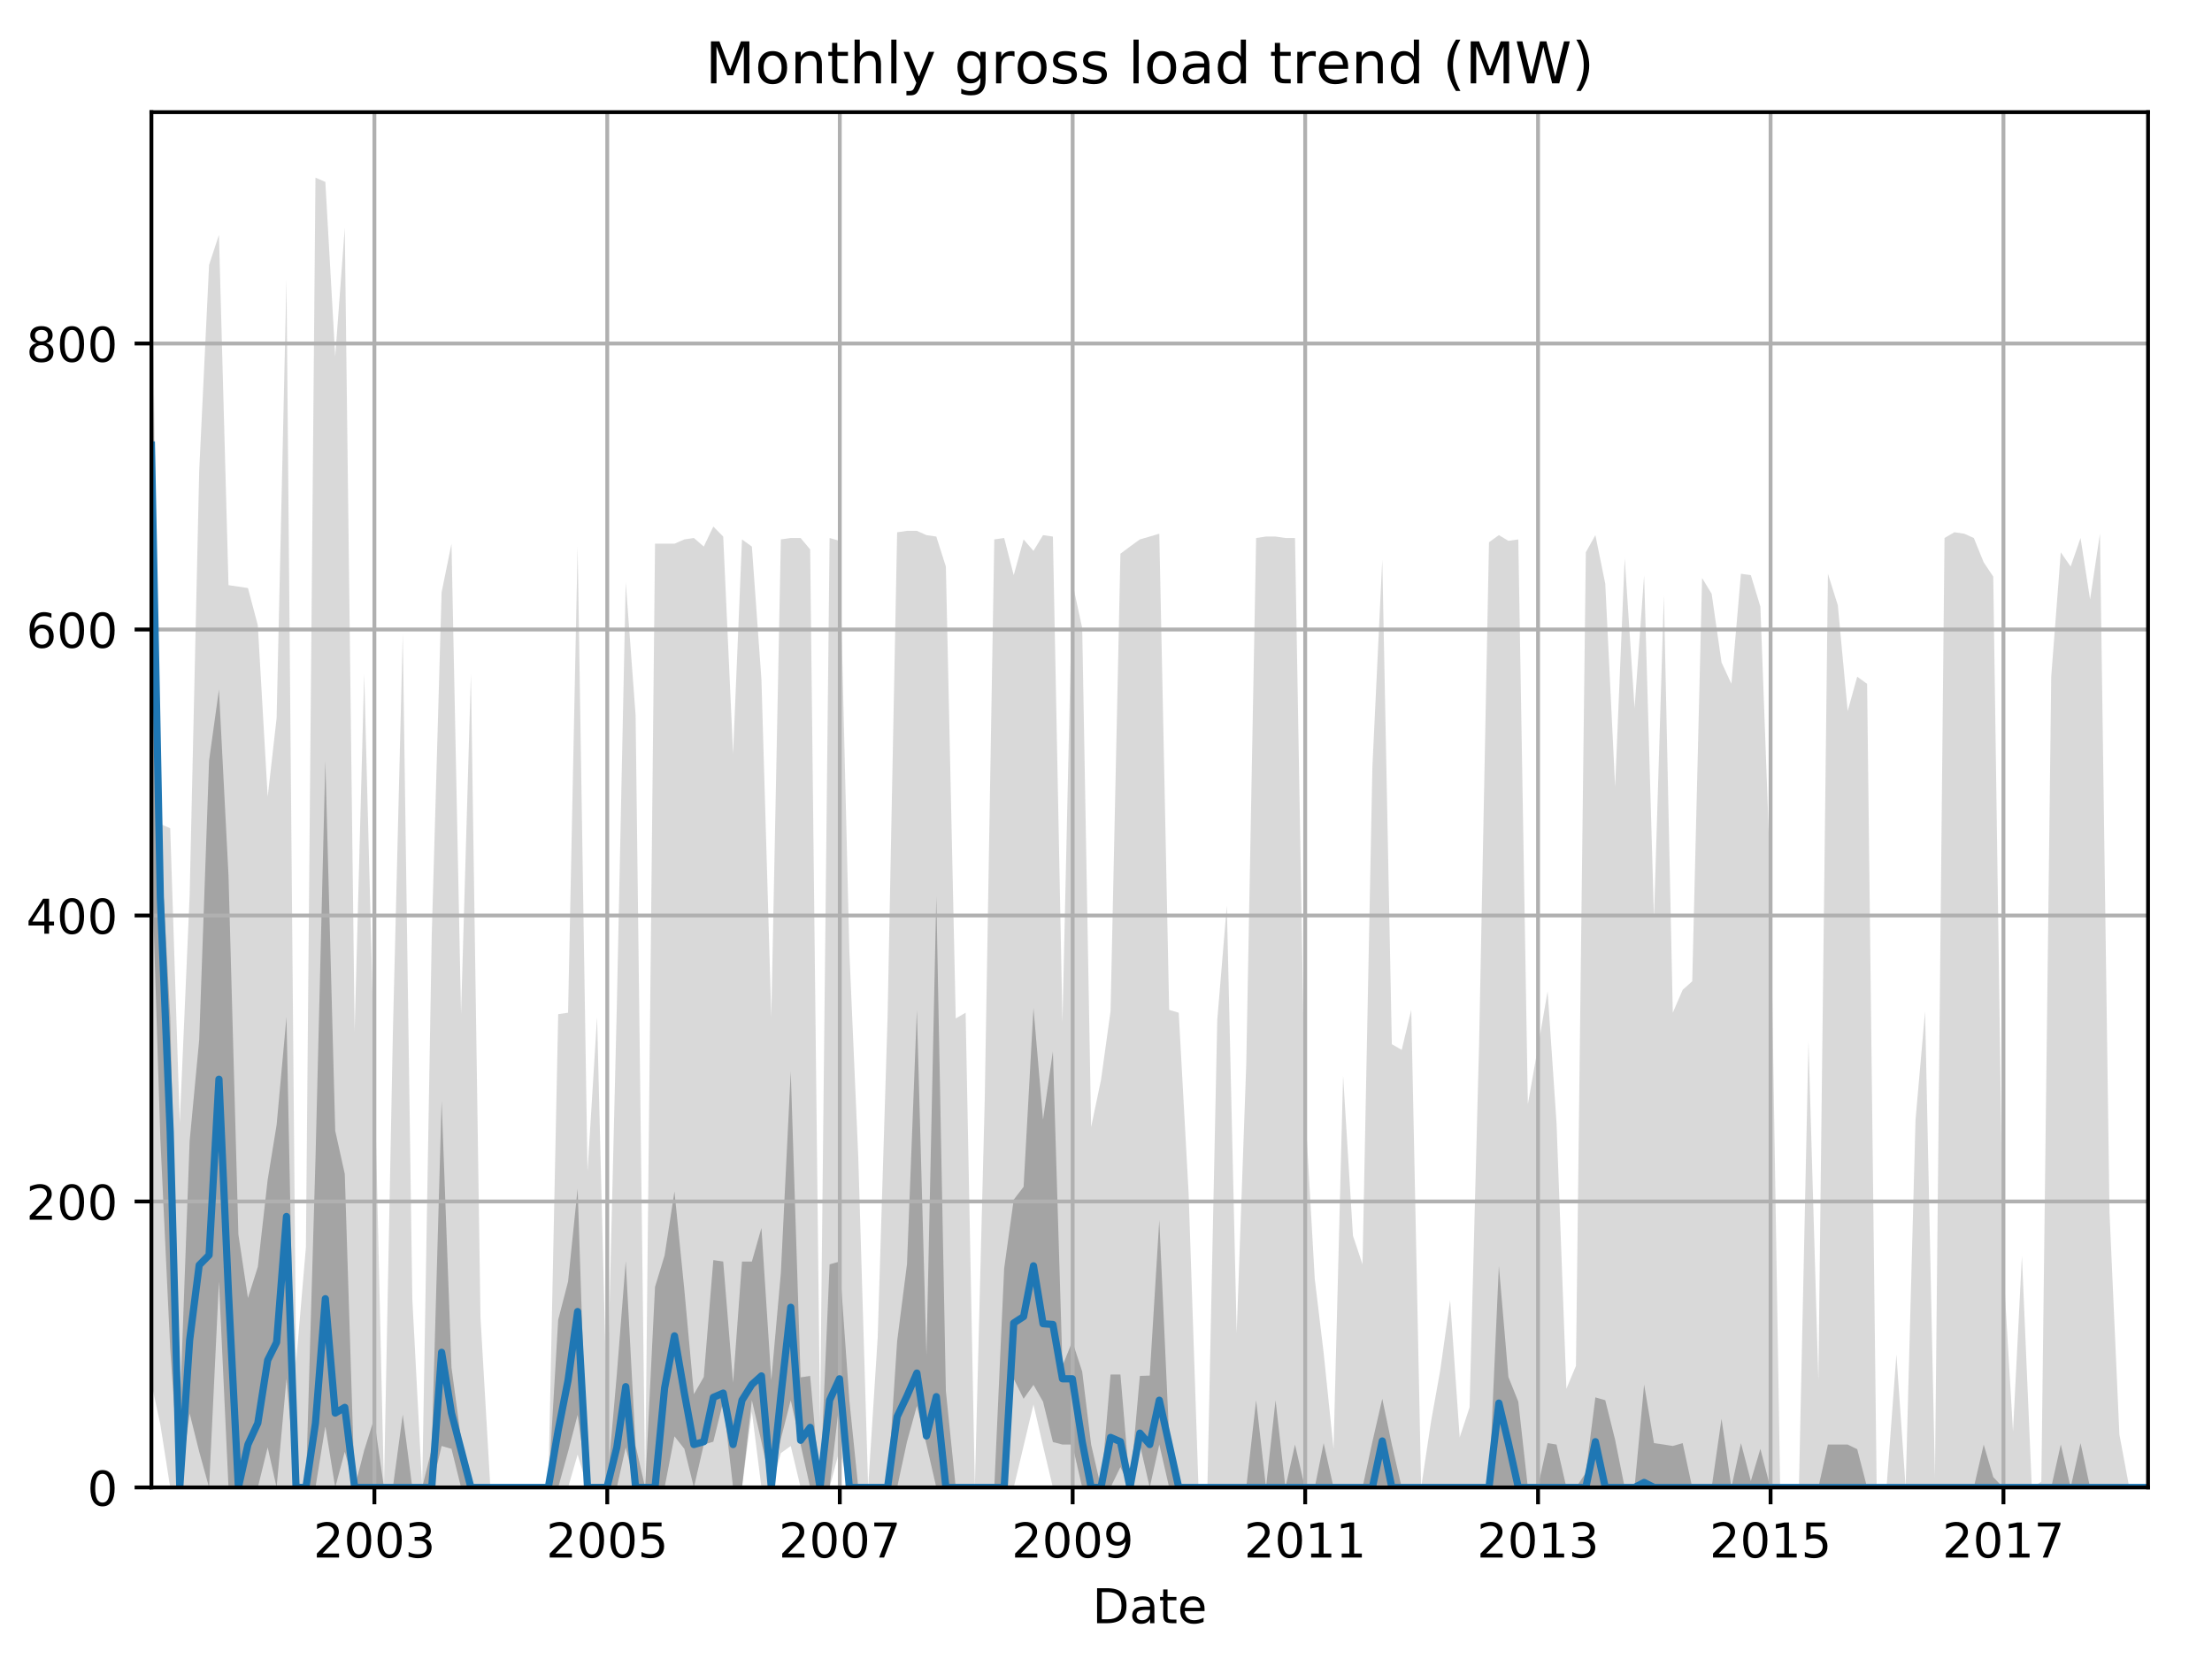 <?xml version="1.0" encoding="utf-8" standalone="no"?>
<!DOCTYPE svg PUBLIC "-//W3C//DTD SVG 1.1//EN"
  "http://www.w3.org/Graphics/SVG/1.1/DTD/svg11.dtd">
<!-- Created with matplotlib (http://matplotlib.org/) -->
<svg height="345.6pt" version="1.1" viewBox="0 0 460.8 345.6" width="460.8pt" xmlns="http://www.w3.org/2000/svg" xmlns:xlink="http://www.w3.org/1999/xlink">
 <defs>
  <style type="text/css">
*{stroke-linecap:butt;stroke-linejoin:round;}
  </style>
 </defs>
 <g id="figure_1">
  <g id="patch_1">
   <path d="M 0 345.6 
L 460.8 345.6 
L 460.8 0 
L 0 0 
z
" style="fill:none;"/>
  </g>
  <g id="axes_1">
   <g id="patch_2">
    <path d="M 31.543 309.863 
L 447.48 309.863 
L 447.48 23.365 
L 31.543 23.365 
z
" style="fill:none;"/>
   </g>
   <g id="PolyCollection_1">
    <path clip-path="url(#p7eae3f5f02)" d="M 31.543 43.859 
L 31.543 288.118 
L 33.401 296.757 
L 35.458 309.863 
L 37.449 309.863 
L 39.506 309.863 
L 41.497 309.863 
L 43.554 309.863 
L 45.611 309.863 
L 47.602 309.863 
L 49.659 309.863 
L 51.65 309.863 
L 53.707 309.863 
L 55.764 309.863 
L 57.622 309.863 
L 59.679 309.863 
L 61.67 309.863 
L 63.727 309.863 
L 65.718 309.863 
L 67.775 309.863 
L 69.832 309.863 
L 71.823 309.863 
L 73.88 309.863 
L 75.871 309.863 
L 77.928 309.863 
L 79.985 309.863 
L 81.843 309.863 
L 83.9 309.863 
L 85.891 309.863 
L 87.948 309.863 
L 89.939 309.863 
L 91.996 309.863 
L 94.053 309.863 
L 96.044 309.863 
L 98.101 309.863 
L 100.092 309.863 
L 102.149 309.863 
L 104.206 309.863 
L 106.13 309.863 
L 108.187 309.863 
L 110.178 309.863 
L 112.235 309.863 
L 114.226 309.863 
L 116.283 309.863 
L 118.34 309.863 
L 120.331 303.012 
L 122.388 309.863 
L 124.379 309.863 
L 126.436 309.863 
L 128.493 309.863 
L 130.351 309.863 
L 132.408 309.863 
L 134.399 309.863 
L 136.456 309.863 
L 138.447 309.863 
L 140.504 309.863 
L 142.561 309.863 
L 144.552 309.863 
L 146.609 309.863 
L 148.6 309.863 
L 150.657 309.863 
L 152.714 309.863 
L 154.572 309.863 
L 156.629 294.076 
L 158.62 309.863 
L 160.677 309.863 
L 162.668 302.714 
L 164.725 301.225 
L 166.782 309.863 
L 168.773 309.863 
L 170.83 309.863 
L 172.821 309.863 
L 174.878 302.119 
L 176.935 309.863 
L 178.793 309.863 
L 180.85 309.863 
L 182.841 309.863 
L 184.898 309.863 
L 186.889 309.863 
L 188.946 309.863 
L 191.003 309.863 
L 192.994 309.863 
L 195.051 309.863 
L 197.042 309.863 
L 199.099 309.863 
L 201.156 309.863 
L 203.081 309.863 
L 205.138 309.863 
L 207.128 309.863 
L 209.186 309.863 
L 211.176 309.863 
L 213.233 301.225 
L 215.291 292.587 
L 217.281 301.225 
L 219.338 309.863 
L 221.329 309.863 
L 223.386 309.863 
L 225.443 309.863 
L 227.301 309.863 
L 229.359 309.863 
L 231.349 309.863 
L 233.406 309.863 
L 235.397 309.863 
L 237.454 309.863 
L 239.512 309.863 
L 241.502 309.863 
L 243.559 309.863 
L 245.55 309.863 
L 247.607 309.863 
L 249.664 309.863 
L 251.522 309.863 
L 253.58 309.863 
L 255.57 309.863 
L 257.627 309.863 
L 259.618 309.863 
L 261.675 309.863 
L 263.732 309.863 
L 265.723 309.863 
L 267.78 309.863 
L 269.771 309.863 
L 271.828 309.863 
L 273.885 309.863 
L 275.743 309.863 
L 277.801 309.863 
L 279.791 309.863 
L 281.848 309.863 
L 283.839 309.863 
L 285.896 309.863 
L 287.953 309.863 
L 289.944 309.863 
L 292.001 309.863 
L 293.992 309.863 
L 296.049 309.863 
L 298.106 309.863 
L 300.031 309.863 
L 302.088 309.863 
L 304.079 309.863 
L 306.136 309.863 
L 308.127 309.863 
L 310.184 309.863 
L 312.241 309.863 
L 314.232 309.863 
L 316.289 309.863 
L 318.279 309.863 
L 320.337 309.863 
L 322.394 309.863 
L 324.252 309.863 
L 326.309 309.863 
L 328.3 309.863 
L 330.357 309.863 
L 332.347 309.863 
L 334.405 309.863 
L 336.462 309.863 
L 338.452 309.863 
L 340.51 309.863 
L 342.5 309.863 
L 344.557 309.863 
L 346.615 309.863 
L 348.473 309.863 
L 350.53 309.863 
L 352.521 309.863 
L 354.578 309.863 
L 356.568 309.863 
L 358.626 309.863 
L 360.683 309.863 
L 362.673 309.863 
L 364.731 309.863 
L 366.721 309.863 
L 368.778 309.863 
L 370.836 309.863 
L 372.694 309.863 
L 374.751 309.863 
L 376.742 309.863 
L 378.799 309.863 
L 380.789 309.863 
L 382.847 309.863 
L 384.904 309.863 
L 386.894 309.863 
L 388.952 309.863 
L 390.942 309.863 
L 392.999 309.863 
L 395.057 309.863 
L 396.981 309.863 
L 399.038 309.863 
L 401.029 309.863 
L 403.086 309.863 
L 405.077 309.863 
L 407.134 309.863 
L 409.191 309.863 
L 411.182 309.863 
L 413.239 309.863 
L 415.23 309.863 
L 417.287 309.863 
L 419.344 309.863 
L 421.202 309.863 
L 423.259 309.863 
L 425.25 309.863 
L 427.307 309.863 
L 429.298 309.863 
L 431.355 309.863 
L 433.412 309.863 
L 435.403 309.863 
L 437.46 309.863 
L 439.451 309.863 
L 441.508 309.863 
L 443.565 309.863 
L 445.423 309.863 
L 447.48 309.863 
L 447.48 309.863 
L 447.48 309.863 
L 445.423 309.863 
L 443.565 309.863 
L 441.508 298.842 
L 439.451 252.671 
L 437.46 111.179 
L 435.403 124.882 
L 433.412 112.073 
L 431.355 118.03 
L 429.298 115.052 
L 427.307 140.967 
L 425.25 308.672 
L 423.259 309.863 
L 421.202 261.607 
L 419.344 298.246 
L 417.287 263.097 
L 415.23 120.116 
L 413.239 117.137 
L 411.182 112.073 
L 409.191 111.179 
L 407.134 110.881 
L 405.077 112.073 
L 403.086 307.778 
L 401.029 210.67 
L 399.038 233.309 
L 396.981 309.863 
L 395.057 282.161 
L 392.999 309.863 
L 390.942 309.863 
L 388.952 142.456 
L 386.894 140.967 
L 384.904 148.116 
L 382.847 126.073 
L 380.789 119.52 
L 378.799 287.523 
L 376.742 216.926 
L 374.751 309.863 
L 372.694 309.863 
L 370.836 309.863 
L 368.778 182.074 
L 366.721 126.371 
L 364.731 119.818 
L 362.673 119.52 
L 360.683 142.456 
L 358.626 137.988 
L 356.568 123.69 
L 354.578 120.413 
L 352.521 204.415 
L 350.53 206.202 
L 348.473 210.968 
L 346.615 123.988 
L 344.557 191.308 
L 342.5 119.818 
L 340.51 147.52 
L 338.452 116.243 
L 336.462 163.904 
L 334.405 121.605 
L 332.347 111.477 
L 330.357 115.052 
L 328.3 284.544 
L 326.309 289.31 
L 324.252 233.905 
L 322.394 206.5 
L 320.337 218.415 
L 318.279 230.032 
L 316.289 112.371 
L 314.232 112.669 
L 312.241 111.477 
L 310.184 112.967 
L 308.127 217.224 
L 306.136 293.182 
L 304.079 299.438 
L 302.088 270.842 
L 300.031 285.438 
L 298.106 296.161 
L 296.049 309.863 
L 293.992 210.372 
L 292.001 218.713 
L 289.944 217.522 
L 287.953 116.541 
L 285.896 159.733 
L 283.839 263.395 
L 281.848 257.437 
L 279.791 224.075 
L 277.801 301.821 
L 275.743 281.863 
L 273.885 266.373 
L 271.828 230.032 
L 269.771 112.073 
L 267.78 112.073 
L 265.723 111.775 
L 263.732 111.775 
L 261.675 112.073 
L 259.618 221.692 
L 257.627 277.693 
L 255.57 188.627 
L 253.58 212.458 
L 251.522 309.863 
L 249.664 309.863 
L 247.607 248.501 
L 245.55 210.968 
L 243.559 210.372 
L 241.502 111.179 
L 239.512 111.775 
L 237.454 112.371 
L 235.397 113.86 
L 233.406 115.35 
L 231.349 210.67 
L 229.359 224.968 
L 227.301 234.798 
L 225.443 130.839 
L 223.386 121.307 
L 221.329 213.053 
L 219.338 111.775 
L 217.281 111.477 
L 215.291 114.754 
L 213.233 112.371 
L 211.176 119.818 
L 209.186 112.073 
L 207.128 112.371 
L 205.138 229.139 
L 203.081 309.863 
L 201.156 210.968 
L 199.099 212.16 
L 197.042 118.03 
L 195.051 111.775 
L 192.994 111.477 
L 191.003 110.584 
L 188.946 110.584 
L 186.889 110.881 
L 184.898 211.862 
L 182.841 278.586 
L 180.85 309.863 
L 178.793 241.054 
L 176.935 198.159 
L 174.878 112.669 
L 172.821 112.073 
L 170.83 296.459 
L 168.773 114.456 
L 166.782 112.073 
L 164.725 112.073 
L 162.668 112.371 
L 160.677 211.862 
L 158.62 141.563 
L 156.629 113.86 
L 154.572 112.371 
L 152.714 157.052 
L 150.657 111.775 
L 148.6 109.69 
L 146.609 113.86 
L 144.552 112.073 
L 142.561 112.371 
L 140.504 113.264 
L 138.447 113.264 
L 136.456 113.264 
L 134.399 309.863 
L 132.408 149.01 
L 130.351 121.307 
L 128.493 209.777 
L 126.436 294.374 
L 124.379 211.862 
L 122.388 244.033 
L 120.331 113.86 
L 118.34 210.968 
L 116.283 211.266 
L 114.226 309.863 
L 112.235 309.863 
L 110.178 309.863 
L 108.187 309.863 
L 106.13 309.863 
L 104.206 309.863 
L 102.149 309.863 
L 100.092 274.416 
L 98.101 140.371 
L 96.044 211.266 
L 94.053 113.264 
L 91.996 123.392 
L 89.939 194.883 
L 87.948 309.863 
L 85.891 270.544 
L 83.9 132.031 
L 81.843 215.138 
L 79.985 309.863 
L 77.928 219.607 
L 75.871 140.371 
L 73.88 214.841 
L 71.823 47.434 
L 69.832 74.243 
L 67.775 37.901 
L 65.718 37.008 
L 63.727 259.82 
L 61.67 283.948 
L 59.679 58.157 
L 57.622 149.605 
L 55.764 165.989 
L 53.707 130.243 
L 51.65 122.499 
L 49.659 122.201 
L 47.602 121.903 
L 45.611 48.923 
L 43.554 55.178 
L 41.497 98.073 
L 39.506 186.542 
L 37.449 233.905 
L 35.458 172.542 
L 33.401 171.648 
L 31.543 43.859 
z
" style="fill:#808080;fill-opacity:0.3;"/>
   </g>
   <g id="PolyCollection_2">
    <path clip-path="url(#p7eae3f5f02)" d="M 31.543 60.466 
L 31.543 177.978 
L 33.401 237.181 
L 35.458 280.969 
L 37.449 309.863 
L 39.506 294.448 
L 41.497 302.417 
L 43.554 309.863 
L 45.611 266.969 
L 47.602 309.863 
L 49.659 309.863 
L 51.65 309.863 
L 53.707 309.863 
L 55.764 301.523 
L 57.622 309.863 
L 59.679 287.225 
L 61.67 309.863 
L 63.727 309.863 
L 65.718 309.863 
L 67.775 297.129 
L 69.832 309.863 
L 71.823 302.417 
L 73.88 309.863 
L 75.871 309.863 
L 77.928 309.863 
L 79.985 309.863 
L 81.843 309.863 
L 83.9 309.863 
L 85.891 309.863 
L 87.948 309.863 
L 89.939 309.863 
L 91.996 301.225 
L 94.053 301.821 
L 96.044 309.863 
L 98.101 309.863 
L 100.092 309.863 
L 102.149 309.863 
L 104.206 309.863 
L 106.13 309.863 
L 108.187 309.863 
L 110.178 309.863 
L 112.235 309.863 
L 114.226 309.863 
L 116.283 309.863 
L 118.34 302.417 
L 120.331 294.746 
L 122.388 309.863 
L 124.379 309.863 
L 126.436 309.863 
L 128.493 309.863 
L 130.351 301.523 
L 132.408 309.863 
L 134.399 309.863 
L 136.456 309.863 
L 138.447 309.863 
L 140.504 299.214 
L 142.561 301.821 
L 144.552 309.863 
L 146.609 300.927 
L 148.6 300.331 
L 150.657 291.991 
L 152.714 309.863 
L 154.572 309.863 
L 156.629 291.693 
L 158.62 300.331 
L 160.677 309.863 
L 162.668 299.736 
L 164.725 291.693 
L 166.782 300.927 
L 168.773 309.863 
L 170.83 309.863 
L 172.821 309.863 
L 174.878 291.991 
L 176.935 309.863 
L 178.793 309.863 
L 180.85 309.863 
L 182.841 309.863 
L 184.898 309.863 
L 186.889 309.863 
L 188.946 300.331 
L 191.003 292.884 
L 192.994 300.927 
L 195.051 309.863 
L 197.042 309.863 
L 199.099 309.863 
L 201.156 309.863 
L 203.081 309.863 
L 205.138 309.863 
L 207.128 309.863 
L 209.186 309.863 
L 211.176 287.225 
L 213.233 291.395 
L 215.291 288.491 
L 217.281 291.991 
L 219.338 300.406 
L 221.329 300.927 
L 223.386 300.927 
L 225.443 309.863 
L 227.301 309.863 
L 229.359 309.863 
L 231.349 309.863 
L 233.406 305.619 
L 235.397 309.863 
L 237.454 300.927 
L 239.512 309.863 
L 241.502 300.927 
L 243.559 309.863 
L 245.55 309.863 
L 247.607 309.863 
L 249.664 309.863 
L 251.522 309.863 
L 253.58 309.863 
L 255.57 309.863 
L 257.627 309.863 
L 259.618 309.863 
L 261.675 309.863 
L 263.732 309.863 
L 265.723 309.863 
L 267.78 309.863 
L 269.771 309.863 
L 271.828 309.863 
L 273.885 309.863 
L 275.743 309.863 
L 277.801 309.863 
L 279.791 309.863 
L 281.848 309.863 
L 283.839 309.863 
L 285.896 309.863 
L 287.953 309.863 
L 289.944 309.863 
L 292.001 309.863 
L 293.992 309.863 
L 296.049 309.863 
L 298.106 309.863 
L 300.031 309.863 
L 302.088 309.863 
L 304.079 309.863 
L 306.136 309.863 
L 308.127 309.863 
L 310.184 309.863 
L 312.241 309.863 
L 314.232 309.863 
L 316.289 309.863 
L 318.279 309.863 
L 320.337 309.863 
L 322.394 309.863 
L 324.252 309.863 
L 326.309 309.863 
L 328.3 309.863 
L 330.357 309.863 
L 332.347 309.863 
L 334.405 309.863 
L 336.462 309.863 
L 338.452 309.863 
L 340.51 309.863 
L 342.5 309.863 
L 344.557 309.863 
L 346.615 309.863 
L 348.473 309.863 
L 350.53 309.863 
L 352.521 309.863 
L 354.578 309.863 
L 356.568 309.863 
L 358.626 309.863 
L 360.683 309.863 
L 362.673 309.863 
L 364.731 309.863 
L 366.721 309.863 
L 368.778 309.863 
L 370.836 309.863 
L 372.694 309.863 
L 374.751 309.863 
L 376.742 309.863 
L 378.799 309.863 
L 380.789 309.863 
L 382.847 309.863 
L 384.904 309.863 
L 386.894 309.863 
L 388.952 309.863 
L 390.942 309.863 
L 392.999 309.863 
L 395.057 309.863 
L 396.981 309.863 
L 399.038 309.863 
L 401.029 309.863 
L 403.086 309.863 
L 405.077 309.863 
L 407.134 309.863 
L 409.191 309.863 
L 411.182 309.863 
L 413.239 309.863 
L 415.23 309.863 
L 417.287 309.863 
L 419.344 309.863 
L 421.202 309.863 
L 423.259 309.863 
L 425.25 309.863 
L 427.307 309.863 
L 429.298 309.863 
L 431.355 309.863 
L 433.412 309.863 
L 435.403 309.863 
L 437.46 309.863 
L 439.451 309.863 
L 441.508 309.863 
L 443.565 309.863 
L 445.423 309.863 
L 447.48 309.863 
L 447.48 309.863 
L 447.48 309.863 
L 445.423 309.863 
L 443.565 309.863 
L 441.508 309.863 
L 439.451 309.863 
L 437.46 309.863 
L 435.403 309.863 
L 433.412 300.629 
L 431.355 309.863 
L 429.298 300.927 
L 427.307 309.863 
L 425.25 309.863 
L 423.259 309.863 
L 421.202 309.863 
L 419.344 309.863 
L 417.287 309.863 
L 415.23 307.704 
L 413.239 300.927 
L 411.182 309.863 
L 409.191 309.863 
L 407.134 309.863 
L 405.077 309.863 
L 403.086 309.863 
L 401.029 309.863 
L 399.038 309.863 
L 396.981 309.863 
L 395.057 309.863 
L 392.999 309.863 
L 390.942 309.863 
L 388.952 309.863 
L 386.894 301.895 
L 384.904 300.927 
L 382.847 300.927 
L 380.789 300.927 
L 378.799 309.863 
L 376.742 309.863 
L 374.751 309.863 
L 372.694 309.863 
L 370.836 309.863 
L 368.778 309.863 
L 366.721 301.821 
L 364.731 308.523 
L 362.673 300.629 
L 360.683 309.863 
L 358.626 295.565 
L 356.568 309.863 
L 354.578 309.863 
L 352.521 309.863 
L 350.53 300.629 
L 348.473 301.225 
L 346.615 300.927 
L 344.557 300.629 
L 342.5 288.416 
L 340.51 309.863 
L 338.452 309.863 
L 336.462 299.959 
L 334.405 291.693 
L 332.347 291.097 
L 330.357 306.81 
L 328.3 309.863 
L 326.309 309.863 
L 324.252 300.927 
L 322.394 300.629 
L 320.337 309.863 
L 318.279 309.863 
L 316.289 291.991 
L 314.232 286.852 
L 312.241 263.693 
L 310.184 309.863 
L 308.127 309.863 
L 306.136 309.863 
L 304.079 309.863 
L 302.088 309.863 
L 300.031 309.863 
L 298.106 309.863 
L 296.049 309.863 
L 293.992 309.863 
L 292.001 309.863 
L 289.944 300.927 
L 287.953 291.395 
L 285.896 300.331 
L 283.839 309.863 
L 281.848 309.863 
L 279.791 309.863 
L 277.801 309.863 
L 275.743 300.629 
L 273.885 309.863 
L 271.828 309.863 
L 269.771 300.927 
L 267.78 309.863 
L 265.723 291.693 
L 263.732 309.863 
L 261.675 291.693 
L 259.618 309.863 
L 257.627 309.863 
L 255.57 309.863 
L 253.58 309.863 
L 251.522 309.863 
L 249.664 309.863 
L 247.607 309.863 
L 245.55 309.863 
L 243.559 299.438 
L 241.502 254.16 
L 239.512 286.555 
L 237.454 286.629 
L 235.397 309.863 
L 233.406 286.331 
L 231.349 286.331 
L 229.359 309.863 
L 227.301 300.927 
L 225.443 285.735 
L 223.386 279.406 
L 221.329 284.544 
L 219.338 219.011 
L 217.281 233.235 
L 215.291 210 
L 213.233 247.235 
L 211.176 249.916 
L 209.186 264.214 
L 207.128 309.863 
L 205.138 309.863 
L 203.081 309.863 
L 201.156 309.863 
L 199.099 309.863 
L 197.042 289.757 
L 195.051 186.766 
L 192.994 282.384 
L 191.003 210.372 
L 188.946 263.32 
L 186.889 279.406 
L 184.898 309.863 
L 182.841 309.863 
L 180.85 309.863 
L 178.793 309.863 
L 176.935 291.693 
L 174.878 262.799 
L 172.821 263.395 
L 170.83 309.863 
L 168.773 286.629 
L 166.782 286.927 
L 164.725 223.181 
L 162.668 265.182 
L 160.677 287.523 
L 158.62 255.799 
L 156.629 262.799 
L 154.572 262.799 
L 152.714 288.044 
L 150.657 262.799 
L 148.6 262.501 
L 146.609 286.852 
L 144.552 290.427 
L 142.561 268.682 
L 140.504 248.203 
L 138.447 261.533 
L 136.456 268.086 
L 134.399 309.863 
L 132.408 301.151 
L 130.351 262.724 
L 128.493 286.331 
L 126.436 309.863 
L 124.379 309.863 
L 122.388 309.863 
L 120.331 247.607 
L 118.34 266.969 
L 116.283 274.937 
L 114.226 309.863 
L 112.235 309.863 
L 110.178 309.863 
L 108.187 309.863 
L 106.13 309.863 
L 104.206 309.863 
L 102.149 309.863 
L 100.092 309.863 
L 98.101 309.863 
L 96.044 299.736 
L 94.053 284.842 
L 91.996 229.288 
L 89.939 301.821 
L 87.948 309.863 
L 85.891 309.863 
L 83.9 294.672 
L 81.843 309.863 
L 79.985 309.863 
L 77.928 295.565 
L 75.871 302.119 
L 73.88 309.863 
L 71.823 244.554 
L 69.832 235.543 
L 67.775 158.542 
L 65.718 241.575 
L 63.727 309.863 
L 61.67 309.863 
L 59.679 211.862 
L 57.622 234.352 
L 55.764 245.745 
L 53.707 263.916 
L 51.65 270.395 
L 49.659 257.139 
L 47.602 182.372 
L 45.611 143.648 
L 43.554 158.467 
L 41.497 216.628 
L 39.506 237.703 
L 37.449 294.299 
L 35.458 211.862 
L 33.401 174.031 
L 31.543 60.466 
z
" style="fill:#808080;fill-opacity:0.6;"/>
   </g>
   <g id="matplotlib.axis_1">
    <g id="xtick_1">
     <g id="line2d_1">
      <path clip-path="url(#p7eae3f5f02)" d="M 77.994 309.863 
L 77.994 23.365 
" style="fill:none;stroke:#b0b0b0;stroke-linecap:square;stroke-width:0.8;"/>
     </g>
     <g id="line2d_2">
      <defs>
       <path d="M 0 0 
L 0 3.5 
" id="me082e13ea8" style="stroke:#000000;stroke-width:0.8;"/>
      </defs>
      <g>
       <use style="stroke:#000000;stroke-width:0.8;" x="77.994" xlink:href="#me082e13ea8" y="309.863"/>
      </g>
     </g>
     <g id="text_1">
      <!-- 2003 -->
      <defs>
       <path d="M 19.188 8.297 
L 53.609 8.297 
L 53.609 0 
L 7.328 0 
L 7.328 8.297 
Q 12.938 14.109 22.625 23.891 
Q 32.328 33.688 34.812 36.531 
Q 39.547 41.844 41.422 45.531 
Q 43.312 49.219 43.312 52.781 
Q 43.312 58.594 39.234 62.25 
Q 35.156 65.922 28.609 65.922 
Q 23.969 65.922 18.812 64.312 
Q 13.672 62.703 7.812 59.422 
L 7.812 69.391 
Q 13.766 71.781 18.938 73 
Q 24.125 74.219 28.422 74.219 
Q 39.75 74.219 46.484 68.547 
Q 53.219 62.891 53.219 53.422 
Q 53.219 48.922 51.531 44.891 
Q 49.859 40.875 45.406 35.406 
Q 44.188 33.984 37.641 27.219 
Q 31.109 20.453 19.188 8.297 
z
" id="DejaVuSans-32"/>
       <path d="M 31.781 66.406 
Q 24.172 66.406 20.328 58.906 
Q 16.5 51.422 16.5 36.375 
Q 16.5 21.391 20.328 13.891 
Q 24.172 6.391 31.781 6.391 
Q 39.453 6.391 43.281 13.891 
Q 47.125 21.391 47.125 36.375 
Q 47.125 51.422 43.281 58.906 
Q 39.453 66.406 31.781 66.406 
z
M 31.781 74.219 
Q 44.047 74.219 50.516 64.516 
Q 56.984 54.828 56.984 36.375 
Q 56.984 17.969 50.516 8.266 
Q 44.047 -1.422 31.781 -1.422 
Q 19.531 -1.422 13.062 8.266 
Q 6.594 17.969 6.594 36.375 
Q 6.594 54.828 13.062 64.516 
Q 19.531 74.219 31.781 74.219 
z
" id="DejaVuSans-30"/>
       <path d="M 40.578 39.312 
Q 47.656 37.797 51.625 33 
Q 55.609 28.219 55.609 21.188 
Q 55.609 10.406 48.188 4.484 
Q 40.766 -1.422 27.094 -1.422 
Q 22.516 -1.422 17.656 -0.516 
Q 12.797 0.391 7.625 2.203 
L 7.625 11.719 
Q 11.719 9.328 16.594 8.109 
Q 21.484 6.891 26.812 6.891 
Q 36.078 6.891 40.938 10.547 
Q 45.797 14.203 45.797 21.188 
Q 45.797 27.641 41.281 31.266 
Q 36.766 34.906 28.719 34.906 
L 20.219 34.906 
L 20.219 43.016 
L 29.109 43.016 
Q 36.375 43.016 40.234 45.922 
Q 44.094 48.828 44.094 54.297 
Q 44.094 59.906 40.109 62.906 
Q 36.141 65.922 28.719 65.922 
Q 24.656 65.922 20.016 65.031 
Q 15.375 64.156 9.812 62.312 
L 9.812 71.094 
Q 15.438 72.656 20.344 73.438 
Q 25.25 74.219 29.594 74.219 
Q 40.828 74.219 47.359 69.109 
Q 53.906 64.016 53.906 55.328 
Q 53.906 49.266 50.438 45.094 
Q 46.969 40.922 40.578 39.312 
z
" id="DejaVuSans-33"/>
      </defs>
      <g transform="translate(65.269 324.462)scale(0.1 -0.1)">
       <use xlink:href="#DejaVuSans-32"/>
       <use x="63.623" xlink:href="#DejaVuSans-30"/>
       <use x="127.246" xlink:href="#DejaVuSans-30"/>
       <use x="190.869" xlink:href="#DejaVuSans-33"/>
      </g>
     </g>
    </g>
    <g id="xtick_2">
     <g id="line2d_3">
      <path clip-path="url(#p7eae3f5f02)" d="M 126.502 309.863 
L 126.502 23.365 
" style="fill:none;stroke:#b0b0b0;stroke-linecap:square;stroke-width:0.8;"/>
     </g>
     <g id="line2d_4">
      <g>
       <use style="stroke:#000000;stroke-width:0.8;" x="126.502" xlink:href="#me082e13ea8" y="309.863"/>
      </g>
     </g>
     <g id="text_2">
      <!-- 2005 -->
      <defs>
       <path d="M 10.797 72.906 
L 49.516 72.906 
L 49.516 64.594 
L 19.828 64.594 
L 19.828 46.734 
Q 21.969 47.469 24.109 47.828 
Q 26.266 48.188 28.422 48.188 
Q 40.625 48.188 47.75 41.5 
Q 54.891 34.812 54.891 23.391 
Q 54.891 11.625 47.562 5.094 
Q 40.234 -1.422 26.906 -1.422 
Q 22.312 -1.422 17.547 -0.641 
Q 12.797 0.141 7.719 1.703 
L 7.719 11.625 
Q 12.109 9.234 16.797 8.062 
Q 21.484 6.891 26.703 6.891 
Q 35.156 6.891 40.078 11.328 
Q 45.016 15.766 45.016 23.391 
Q 45.016 31 40.078 35.438 
Q 35.156 39.891 26.703 39.891 
Q 22.75 39.891 18.812 39.016 
Q 14.891 38.141 10.797 36.281 
z
" id="DejaVuSans-35"/>
      </defs>
      <g transform="translate(113.777 324.462)scale(0.1 -0.1)">
       <use xlink:href="#DejaVuSans-32"/>
       <use x="63.623" xlink:href="#DejaVuSans-30"/>
       <use x="127.246" xlink:href="#DejaVuSans-30"/>
       <use x="190.869" xlink:href="#DejaVuSans-35"/>
      </g>
     </g>
    </g>
    <g id="xtick_3">
     <g id="line2d_5">
      <path clip-path="url(#p7eae3f5f02)" d="M 174.944 309.863 
L 174.944 23.365 
" style="fill:none;stroke:#b0b0b0;stroke-linecap:square;stroke-width:0.8;"/>
     </g>
     <g id="line2d_6">
      <g>
       <use style="stroke:#000000;stroke-width:0.8;" x="174.944" xlink:href="#me082e13ea8" y="309.863"/>
      </g>
     </g>
     <g id="text_3">
      <!-- 2007 -->
      <defs>
       <path d="M 8.203 72.906 
L 55.078 72.906 
L 55.078 68.703 
L 28.609 0 
L 18.312 0 
L 43.219 64.594 
L 8.203 64.594 
z
" id="DejaVuSans-37"/>
      </defs>
      <g transform="translate(162.219 324.462)scale(0.1 -0.1)">
       <use xlink:href="#DejaVuSans-32"/>
       <use x="63.623" xlink:href="#DejaVuSans-30"/>
       <use x="127.246" xlink:href="#DejaVuSans-30"/>
       <use x="190.869" xlink:href="#DejaVuSans-37"/>
      </g>
     </g>
    </g>
    <g id="xtick_4">
     <g id="line2d_7">
      <path clip-path="url(#p7eae3f5f02)" d="M 223.453 309.863 
L 223.453 23.365 
" style="fill:none;stroke:#b0b0b0;stroke-linecap:square;stroke-width:0.8;"/>
     </g>
     <g id="line2d_8">
      <g>
       <use style="stroke:#000000;stroke-width:0.8;" x="223.453" xlink:href="#me082e13ea8" y="309.863"/>
      </g>
     </g>
     <g id="text_4">
      <!-- 2009 -->
      <defs>
       <path d="M 10.984 1.516 
L 10.984 10.5 
Q 14.703 8.734 18.5 7.812 
Q 22.312 6.891 25.984 6.891 
Q 35.75 6.891 40.891 13.453 
Q 46.047 20.016 46.781 33.406 
Q 43.953 29.203 39.594 26.953 
Q 35.25 24.703 29.984 24.703 
Q 19.047 24.703 12.672 31.312 
Q 6.297 37.938 6.297 49.422 
Q 6.297 60.641 12.938 67.422 
Q 19.578 74.219 30.609 74.219 
Q 43.266 74.219 49.922 64.516 
Q 56.594 54.828 56.594 36.375 
Q 56.594 19.141 48.406 8.859 
Q 40.234 -1.422 26.422 -1.422 
Q 22.703 -1.422 18.891 -0.688 
Q 15.094 0.047 10.984 1.516 
z
M 30.609 32.422 
Q 37.25 32.422 41.125 36.953 
Q 45.016 41.5 45.016 49.422 
Q 45.016 57.281 41.125 61.844 
Q 37.25 66.406 30.609 66.406 
Q 23.969 66.406 20.094 61.844 
Q 16.219 57.281 16.219 49.422 
Q 16.219 41.5 20.094 36.953 
Q 23.969 32.422 30.609 32.422 
z
" id="DejaVuSans-39"/>
      </defs>
      <g transform="translate(210.728 324.462)scale(0.1 -0.1)">
       <use xlink:href="#DejaVuSans-32"/>
       <use x="63.623" xlink:href="#DejaVuSans-30"/>
       <use x="127.246" xlink:href="#DejaVuSans-30"/>
       <use x="190.869" xlink:href="#DejaVuSans-39"/>
      </g>
     </g>
    </g>
    <g id="xtick_5">
     <g id="line2d_9">
      <path clip-path="url(#p7eae3f5f02)" d="M 271.895 309.863 
L 271.895 23.365 
" style="fill:none;stroke:#b0b0b0;stroke-linecap:square;stroke-width:0.8;"/>
     </g>
     <g id="line2d_10">
      <g>
       <use style="stroke:#000000;stroke-width:0.8;" x="271.895" xlink:href="#me082e13ea8" y="309.863"/>
      </g>
     </g>
     <g id="text_5">
      <!-- 2011 -->
      <defs>
       <path d="M 12.406 8.297 
L 28.516 8.297 
L 28.516 63.922 
L 10.984 60.406 
L 10.984 69.391 
L 28.422 72.906 
L 38.281 72.906 
L 38.281 8.297 
L 54.391 8.297 
L 54.391 0 
L 12.406 0 
z
" id="DejaVuSans-31"/>
      </defs>
      <g transform="translate(259.17 324.462)scale(0.1 -0.1)">
       <use xlink:href="#DejaVuSans-32"/>
       <use x="63.623" xlink:href="#DejaVuSans-30"/>
       <use x="127.246" xlink:href="#DejaVuSans-31"/>
       <use x="190.869" xlink:href="#DejaVuSans-31"/>
      </g>
     </g>
    </g>
    <g id="xtick_6">
     <g id="line2d_11">
      <path clip-path="url(#p7eae3f5f02)" d="M 320.403 309.863 
L 320.403 23.365 
" style="fill:none;stroke:#b0b0b0;stroke-linecap:square;stroke-width:0.8;"/>
     </g>
     <g id="line2d_12">
      <g>
       <use style="stroke:#000000;stroke-width:0.8;" x="320.403" xlink:href="#me082e13ea8" y="309.863"/>
      </g>
     </g>
     <g id="text_6">
      <!-- 2013 -->
      <g transform="translate(307.678 324.462)scale(0.1 -0.1)">
       <use xlink:href="#DejaVuSans-32"/>
       <use x="63.623" xlink:href="#DejaVuSans-30"/>
       <use x="127.246" xlink:href="#DejaVuSans-31"/>
       <use x="190.869" xlink:href="#DejaVuSans-33"/>
      </g>
     </g>
    </g>
    <g id="xtick_7">
     <g id="line2d_13">
      <path clip-path="url(#p7eae3f5f02)" d="M 368.845 309.863 
L 368.845 23.365 
" style="fill:none;stroke:#b0b0b0;stroke-linecap:square;stroke-width:0.8;"/>
     </g>
     <g id="line2d_14">
      <g>
       <use style="stroke:#000000;stroke-width:0.8;" x="368.845" xlink:href="#me082e13ea8" y="309.863"/>
      </g>
     </g>
     <g id="text_7">
      <!-- 2015 -->
      <g transform="translate(356.12 324.462)scale(0.1 -0.1)">
       <use xlink:href="#DejaVuSans-32"/>
       <use x="63.623" xlink:href="#DejaVuSans-30"/>
       <use x="127.246" xlink:href="#DejaVuSans-31"/>
       <use x="190.869" xlink:href="#DejaVuSans-35"/>
      </g>
     </g>
    </g>
    <g id="xtick_8">
     <g id="line2d_15">
      <path clip-path="url(#p7eae3f5f02)" d="M 417.353 309.863 
L 417.353 23.365 
" style="fill:none;stroke:#b0b0b0;stroke-linecap:square;stroke-width:0.8;"/>
     </g>
     <g id="line2d_16">
      <g>
       <use style="stroke:#000000;stroke-width:0.8;" x="417.353" xlink:href="#me082e13ea8" y="309.863"/>
      </g>
     </g>
     <g id="text_8">
      <!-- 2017 -->
      <g transform="translate(404.628 324.462)scale(0.1 -0.1)">
       <use xlink:href="#DejaVuSans-32"/>
       <use x="63.623" xlink:href="#DejaVuSans-30"/>
       <use x="127.246" xlink:href="#DejaVuSans-31"/>
       <use x="190.869" xlink:href="#DejaVuSans-37"/>
      </g>
     </g>
    </g>
    <g id="text_9">
     <!-- Date -->
     <defs>
      <path d="M 19.672 64.797 
L 19.672 8.109 
L 31.594 8.109 
Q 46.688 8.109 53.688 14.938 
Q 60.688 21.781 60.688 36.531 
Q 60.688 51.172 53.688 57.984 
Q 46.688 64.797 31.594 64.797 
z
M 9.812 72.906 
L 30.078 72.906 
Q 51.266 72.906 61.172 64.094 
Q 71.094 55.281 71.094 36.531 
Q 71.094 17.672 61.125 8.828 
Q 51.172 0 30.078 0 
L 9.812 0 
z
" id="DejaVuSans-44"/>
      <path d="M 34.281 27.484 
Q 23.391 27.484 19.188 25 
Q 14.984 22.516 14.984 16.5 
Q 14.984 11.719 18.141 8.906 
Q 21.297 6.109 26.703 6.109 
Q 34.188 6.109 38.703 11.406 
Q 43.219 16.703 43.219 25.484 
L 43.219 27.484 
z
M 52.203 31.203 
L 52.203 0 
L 43.219 0 
L 43.219 8.297 
Q 40.141 3.328 35.547 0.953 
Q 30.953 -1.422 24.312 -1.422 
Q 15.922 -1.422 10.953 3.297 
Q 6 8.016 6 15.922 
Q 6 25.141 12.172 29.828 
Q 18.359 34.516 30.609 34.516 
L 43.219 34.516 
L 43.219 35.406 
Q 43.219 41.609 39.141 45 
Q 35.062 48.391 27.688 48.391 
Q 23 48.391 18.547 47.266 
Q 14.109 46.141 10.016 43.891 
L 10.016 52.203 
Q 14.938 54.109 19.578 55.047 
Q 24.219 56 28.609 56 
Q 40.484 56 46.344 49.844 
Q 52.203 43.703 52.203 31.203 
z
" id="DejaVuSans-61"/>
      <path d="M 18.312 70.219 
L 18.312 54.688 
L 36.812 54.688 
L 36.812 47.703 
L 18.312 47.703 
L 18.312 18.016 
Q 18.312 11.328 20.141 9.422 
Q 21.969 7.516 27.594 7.516 
L 36.812 7.516 
L 36.812 0 
L 27.594 0 
Q 17.188 0 13.234 3.875 
Q 9.281 7.766 9.281 18.016 
L 9.281 47.703 
L 2.688 47.703 
L 2.688 54.688 
L 9.281 54.688 
L 9.281 70.219 
z
" id="DejaVuSans-74"/>
      <path d="M 56.203 29.594 
L 56.203 25.203 
L 14.891 25.203 
Q 15.484 15.922 20.484 11.062 
Q 25.484 6.203 34.422 6.203 
Q 39.594 6.203 44.453 7.469 
Q 49.312 8.734 54.109 11.281 
L 54.109 2.781 
Q 49.266 0.734 44.188 -0.344 
Q 39.109 -1.422 33.891 -1.422 
Q 20.797 -1.422 13.156 6.188 
Q 5.516 13.812 5.516 26.812 
Q 5.516 40.234 12.766 48.109 
Q 20.016 56 32.328 56 
Q 43.359 56 49.781 48.891 
Q 56.203 41.797 56.203 29.594 
z
M 47.219 32.234 
Q 47.125 39.594 43.094 43.984 
Q 39.062 48.391 32.422 48.391 
Q 24.906 48.391 20.391 44.141 
Q 15.875 39.891 15.188 32.172 
z
" id="DejaVuSans-65"/>
     </defs>
     <g transform="translate(227.561 338.14)scale(0.1 -0.1)">
      <use xlink:href="#DejaVuSans-44"/>
      <use x="77.002" xlink:href="#DejaVuSans-61"/>
      <use x="138.281" xlink:href="#DejaVuSans-74"/>
      <use x="177.49" xlink:href="#DejaVuSans-65"/>
     </g>
    </g>
   </g>
   <g id="matplotlib.axis_2">
    <g id="ytick_1">
     <g id="line2d_17">
      <path clip-path="url(#p7eae3f5f02)" d="M 31.543 309.863 
L 447.48 309.863 
" style="fill:none;stroke:#b0b0b0;stroke-linecap:square;stroke-width:0.8;"/>
     </g>
     <g id="line2d_18">
      <defs>
       <path d="M 0 0 
L -3.5 0 
" id="m800584189a" style="stroke:#000000;stroke-width:0.8;"/>
      </defs>
      <g>
       <use style="stroke:#000000;stroke-width:0.8;" x="31.543" xlink:href="#m800584189a" y="309.863"/>
      </g>
     </g>
     <g id="text_10">
      <!-- 0 -->
      <g transform="translate(18.18 313.663)scale(0.1 -0.1)">
       <use xlink:href="#DejaVuSans-30"/>
      </g>
     </g>
    </g>
    <g id="ytick_2">
     <g id="line2d_19">
      <path clip-path="url(#p7eae3f5f02)" d="M 31.543 250.288 
L 447.48 250.288 
" style="fill:none;stroke:#b0b0b0;stroke-linecap:square;stroke-width:0.8;"/>
     </g>
     <g id="line2d_20">
      <g>
       <use style="stroke:#000000;stroke-width:0.8;" x="31.543" xlink:href="#m800584189a" y="250.288"/>
      </g>
     </g>
     <g id="text_11">
      <!-- 200 -->
      <g transform="translate(5.455 254.087)scale(0.1 -0.1)">
       <use xlink:href="#DejaVuSans-32"/>
       <use x="63.623" xlink:href="#DejaVuSans-30"/>
       <use x="127.246" xlink:href="#DejaVuSans-30"/>
      </g>
     </g>
    </g>
    <g id="ytick_3">
     <g id="line2d_21">
      <path clip-path="url(#p7eae3f5f02)" d="M 31.543 190.713 
L 447.48 190.713 
" style="fill:none;stroke:#b0b0b0;stroke-linecap:square;stroke-width:0.8;"/>
     </g>
     <g id="line2d_22">
      <g>
       <use style="stroke:#000000;stroke-width:0.8;" x="31.543" xlink:href="#m800584189a" y="190.713"/>
      </g>
     </g>
     <g id="text_12">
      <!-- 400 -->
      <defs>
       <path d="M 37.797 64.312 
L 12.891 25.391 
L 37.797 25.391 
z
M 35.203 72.906 
L 47.609 72.906 
L 47.609 25.391 
L 58.016 25.391 
L 58.016 17.188 
L 47.609 17.188 
L 47.609 0 
L 37.797 0 
L 37.797 17.188 
L 4.891 17.188 
L 4.891 26.703 
z
" id="DejaVuSans-34"/>
      </defs>
      <g transform="translate(5.455 194.512)scale(0.1 -0.1)">
       <use xlink:href="#DejaVuSans-34"/>
       <use x="63.623" xlink:href="#DejaVuSans-30"/>
       <use x="127.246" xlink:href="#DejaVuSans-30"/>
      </g>
     </g>
    </g>
    <g id="ytick_4">
     <g id="line2d_23">
      <path clip-path="url(#p7eae3f5f02)" d="M 31.543 131.137 
L 447.48 131.137 
" style="fill:none;stroke:#b0b0b0;stroke-linecap:square;stroke-width:0.8;"/>
     </g>
     <g id="line2d_24">
      <g>
       <use style="stroke:#000000;stroke-width:0.8;" x="31.543" xlink:href="#m800584189a" y="131.137"/>
      </g>
     </g>
     <g id="text_13">
      <!-- 600 -->
      <defs>
       <path d="M 33.016 40.375 
Q 26.375 40.375 22.484 35.828 
Q 18.609 31.297 18.609 23.391 
Q 18.609 15.531 22.484 10.953 
Q 26.375 6.391 33.016 6.391 
Q 39.656 6.391 43.531 10.953 
Q 47.406 15.531 47.406 23.391 
Q 47.406 31.297 43.531 35.828 
Q 39.656 40.375 33.016 40.375 
z
M 52.594 71.297 
L 52.594 62.312 
Q 48.875 64.062 45.094 64.984 
Q 41.312 65.922 37.594 65.922 
Q 27.828 65.922 22.672 59.328 
Q 17.531 52.734 16.797 39.406 
Q 19.672 43.656 24.016 45.922 
Q 28.375 48.188 33.594 48.188 
Q 44.578 48.188 50.953 41.516 
Q 57.328 34.859 57.328 23.391 
Q 57.328 12.156 50.688 5.359 
Q 44.047 -1.422 33.016 -1.422 
Q 20.359 -1.422 13.672 8.266 
Q 6.984 17.969 6.984 36.375 
Q 6.984 53.656 15.188 63.938 
Q 23.391 74.219 37.203 74.219 
Q 40.922 74.219 44.703 73.484 
Q 48.484 72.75 52.594 71.297 
z
" id="DejaVuSans-36"/>
      </defs>
      <g transform="translate(5.455 134.936)scale(0.1 -0.1)">
       <use xlink:href="#DejaVuSans-36"/>
       <use x="63.623" xlink:href="#DejaVuSans-30"/>
       <use x="127.246" xlink:href="#DejaVuSans-30"/>
      </g>
     </g>
    </g>
    <g id="ytick_5">
     <g id="line2d_25">
      <path clip-path="url(#p7eae3f5f02)" d="M 31.543 71.562 
L 447.48 71.562 
" style="fill:none;stroke:#b0b0b0;stroke-linecap:square;stroke-width:0.8;"/>
     </g>
     <g id="line2d_26">
      <g>
       <use style="stroke:#000000;stroke-width:0.8;" x="31.543" xlink:href="#m800584189a" y="71.562"/>
      </g>
     </g>
     <g id="text_14">
      <!-- 800 -->
      <defs>
       <path d="M 31.781 34.625 
Q 24.75 34.625 20.719 30.859 
Q 16.703 27.094 16.703 20.516 
Q 16.703 13.922 20.719 10.156 
Q 24.75 6.391 31.781 6.391 
Q 38.812 6.391 42.859 10.172 
Q 46.922 13.969 46.922 20.516 
Q 46.922 27.094 42.891 30.859 
Q 38.875 34.625 31.781 34.625 
z
M 21.922 38.812 
Q 15.578 40.375 12.031 44.719 
Q 8.5 49.078 8.5 55.328 
Q 8.5 64.062 14.719 69.141 
Q 20.953 74.219 31.781 74.219 
Q 42.672 74.219 48.875 69.141 
Q 55.078 64.062 55.078 55.328 
Q 55.078 49.078 51.531 44.719 
Q 48 40.375 41.703 38.812 
Q 48.828 37.156 52.797 32.312 
Q 56.781 27.484 56.781 20.516 
Q 56.781 9.906 50.312 4.234 
Q 43.844 -1.422 31.781 -1.422 
Q 19.734 -1.422 13.25 4.234 
Q 6.781 9.906 6.781 20.516 
Q 6.781 27.484 10.781 32.312 
Q 14.797 37.156 21.922 38.812 
z
M 18.312 54.391 
Q 18.312 48.734 21.844 45.562 
Q 25.391 42.391 31.781 42.391 
Q 38.141 42.391 41.719 45.562 
Q 45.312 48.734 45.312 54.391 
Q 45.312 60.062 41.719 63.234 
Q 38.141 66.406 31.781 66.406 
Q 25.391 66.406 21.844 63.234 
Q 18.312 60.062 18.312 54.391 
z
" id="DejaVuSans-38"/>
      </defs>
      <g transform="translate(5.455 75.361)scale(0.1 -0.1)">
       <use xlink:href="#DejaVuSans-38"/>
       <use x="63.623" xlink:href="#DejaVuSans-30"/>
       <use x="127.246" xlink:href="#DejaVuSans-30"/>
      </g>
     </g>
    </g>
   </g>
   <g id="line2d_27">
    <path clip-path="url(#p7eae3f5f02)" d="M 31.543 92.711 
L 33.401 186.989 
L 35.458 235.841 
L 37.449 309.863 
L 39.506 279.182 
L 41.497 263.544 
L 43.554 261.458 
L 45.611 224.82 
L 47.602 269.501 
L 49.659 309.863 
L 51.65 300.927 
L 53.707 296.459 
L 55.764 283.352 
L 57.622 279.629 
L 59.679 253.416 
L 61.67 309.863 
L 63.727 309.863 
L 65.718 296.459 
L 67.775 270.544 
L 69.832 294.374 
L 71.823 293.182 
L 73.88 309.863 
L 89.939 309.863 
L 91.996 281.714 
L 94.053 294.374 
L 98.101 309.863 
L 114.226 309.863 
L 116.283 297.948 
L 118.34 287.523 
L 120.331 273.225 
L 122.388 309.863 
L 126.436 309.863 
L 128.493 301.523 
L 130.351 288.863 
L 132.408 309.863 
L 136.456 309.863 
L 138.447 289.161 
L 140.504 278.288 
L 142.561 290.204 
L 144.552 300.927 
L 146.609 300.331 
L 148.6 291.097 
L 150.657 290.204 
L 152.714 300.927 
L 154.572 291.693 
L 156.629 288.416 
L 158.62 286.629 
L 160.677 309.863 
L 162.668 290.799 
L 164.725 272.331 
L 166.782 300.034 
L 168.773 297.353 
L 170.83 309.863 
L 172.821 291.693 
L 174.878 287.225 
L 176.935 309.863 
L 184.898 309.863 
L 186.889 295.119 
L 188.946 290.799 
L 191.003 286.033 
L 192.994 299.14 
L 195.051 290.948 
L 197.042 309.863 
L 209.186 309.863 
L 211.176 275.608 
L 213.233 274.267 
L 215.291 263.693 
L 217.281 275.757 
L 219.338 275.905 
L 221.329 287.225 
L 223.386 287.225 
L 225.443 300.331 
L 227.301 309.863 
L 229.359 309.863 
L 231.349 299.438 
L 233.406 300.331 
L 235.397 309.863 
L 237.454 298.544 
L 239.512 300.927 
L 241.502 291.693 
L 245.55 309.863 
L 285.896 309.863 
L 287.953 300.182 
L 289.944 309.863 
L 310.184 309.863 
L 312.241 292.289 
L 314.232 300.629 
L 316.289 309.863 
L 330.357 309.863 
L 332.347 300.331 
L 334.405 309.863 
L 340.51 309.863 
L 342.5 308.821 
L 344.557 309.863 
L 447.48 309.863 
L 447.48 309.863 
" style="fill:none;stroke:#1f77b4;stroke-linecap:square;stroke-width:1.5;"/>
   </g>
   <g id="patch_3">
    <path d="M 31.543 309.863 
L 31.543 23.365 
" style="fill:none;stroke:#000000;stroke-linecap:square;stroke-linejoin:miter;stroke-width:0.8;"/>
   </g>
   <g id="patch_4">
    <path d="M 447.48 309.863 
L 447.48 23.365 
" style="fill:none;stroke:#000000;stroke-linecap:square;stroke-linejoin:miter;stroke-width:0.8;"/>
   </g>
   <g id="patch_5">
    <path d="M 31.543 309.863 
L 447.48 309.863 
" style="fill:none;stroke:#000000;stroke-linecap:square;stroke-linejoin:miter;stroke-width:0.8;"/>
   </g>
   <g id="patch_6">
    <path d="M 31.543 23.365 
L 447.48 23.365 
" style="fill:none;stroke:#000000;stroke-linecap:square;stroke-linejoin:miter;stroke-width:0.8;"/>
   </g>
   <g id="text_15">
    <!-- Monthly gross load trend (MW) -->
    <defs>
     <path d="M 9.812 72.906 
L 24.516 72.906 
L 43.109 23.297 
L 61.812 72.906 
L 76.516 72.906 
L 76.516 0 
L 66.891 0 
L 66.891 64.016 
L 48.094 14.016 
L 38.188 14.016 
L 19.391 64.016 
L 19.391 0 
L 9.812 0 
z
" id="DejaVuSans-4d"/>
     <path d="M 30.609 48.391 
Q 23.391 48.391 19.188 42.75 
Q 14.984 37.109 14.984 27.297 
Q 14.984 17.484 19.156 11.844 
Q 23.344 6.203 30.609 6.203 
Q 37.797 6.203 41.984 11.859 
Q 46.188 17.531 46.188 27.297 
Q 46.188 37.016 41.984 42.703 
Q 37.797 48.391 30.609 48.391 
z
M 30.609 56 
Q 42.328 56 49.016 48.375 
Q 55.719 40.766 55.719 27.297 
Q 55.719 13.875 49.016 6.219 
Q 42.328 -1.422 30.609 -1.422 
Q 18.844 -1.422 12.172 6.219 
Q 5.516 13.875 5.516 27.297 
Q 5.516 40.766 12.172 48.375 
Q 18.844 56 30.609 56 
z
" id="DejaVuSans-6f"/>
     <path d="M 54.891 33.016 
L 54.891 0 
L 45.906 0 
L 45.906 32.719 
Q 45.906 40.484 42.875 44.328 
Q 39.844 48.188 33.797 48.188 
Q 26.516 48.188 22.312 43.547 
Q 18.109 38.922 18.109 30.906 
L 18.109 0 
L 9.078 0 
L 9.078 54.688 
L 18.109 54.688 
L 18.109 46.188 
Q 21.344 51.125 25.703 53.562 
Q 30.078 56 35.797 56 
Q 45.219 56 50.047 50.172 
Q 54.891 44.344 54.891 33.016 
z
" id="DejaVuSans-6e"/>
     <path d="M 54.891 33.016 
L 54.891 0 
L 45.906 0 
L 45.906 32.719 
Q 45.906 40.484 42.875 44.328 
Q 39.844 48.188 33.797 48.188 
Q 26.516 48.188 22.312 43.547 
Q 18.109 38.922 18.109 30.906 
L 18.109 0 
L 9.078 0 
L 9.078 75.984 
L 18.109 75.984 
L 18.109 46.188 
Q 21.344 51.125 25.703 53.562 
Q 30.078 56 35.797 56 
Q 45.219 56 50.047 50.172 
Q 54.891 44.344 54.891 33.016 
z
" id="DejaVuSans-68"/>
     <path d="M 9.422 75.984 
L 18.406 75.984 
L 18.406 0 
L 9.422 0 
z
" id="DejaVuSans-6c"/>
     <path d="M 32.172 -5.078 
Q 28.375 -14.844 24.75 -17.812 
Q 21.141 -20.797 15.094 -20.797 
L 7.906 -20.797 
L 7.906 -13.281 
L 13.188 -13.281 
Q 16.891 -13.281 18.938 -11.516 
Q 21 -9.766 23.484 -3.219 
L 25.094 0.875 
L 2.984 54.688 
L 12.5 54.688 
L 29.594 11.922 
L 46.688 54.688 
L 56.203 54.688 
z
" id="DejaVuSans-79"/>
     <path id="DejaVuSans-20"/>
     <path d="M 45.406 27.984 
Q 45.406 37.75 41.375 43.109 
Q 37.359 48.484 30.078 48.484 
Q 22.859 48.484 18.828 43.109 
Q 14.797 37.75 14.797 27.984 
Q 14.797 18.266 18.828 12.891 
Q 22.859 7.516 30.078 7.516 
Q 37.359 7.516 41.375 12.891 
Q 45.406 18.266 45.406 27.984 
z
M 54.391 6.781 
Q 54.391 -7.172 48.188 -13.984 
Q 42 -20.797 29.203 -20.797 
Q 24.469 -20.797 20.266 -20.094 
Q 16.062 -19.391 12.109 -17.922 
L 12.109 -9.188 
Q 16.062 -11.328 19.922 -12.344 
Q 23.781 -13.375 27.781 -13.375 
Q 36.625 -13.375 41.016 -8.766 
Q 45.406 -4.156 45.406 5.172 
L 45.406 9.625 
Q 42.625 4.781 38.281 2.391 
Q 33.938 0 27.875 0 
Q 17.828 0 11.672 7.656 
Q 5.516 15.328 5.516 27.984 
Q 5.516 40.672 11.672 48.328 
Q 17.828 56 27.875 56 
Q 33.938 56 38.281 53.609 
Q 42.625 51.219 45.406 46.391 
L 45.406 54.688 
L 54.391 54.688 
z
" id="DejaVuSans-67"/>
     <path d="M 41.109 46.297 
Q 39.594 47.172 37.812 47.578 
Q 36.031 48 33.891 48 
Q 26.266 48 22.188 43.047 
Q 18.109 38.094 18.109 28.812 
L 18.109 0 
L 9.078 0 
L 9.078 54.688 
L 18.109 54.688 
L 18.109 46.188 
Q 20.953 51.172 25.484 53.578 
Q 30.031 56 36.531 56 
Q 37.453 56 38.578 55.875 
Q 39.703 55.766 41.062 55.516 
z
" id="DejaVuSans-72"/>
     <path d="M 44.281 53.078 
L 44.281 44.578 
Q 40.484 46.531 36.375 47.5 
Q 32.281 48.484 27.875 48.484 
Q 21.188 48.484 17.844 46.438 
Q 14.5 44.391 14.5 40.281 
Q 14.5 37.156 16.891 35.375 
Q 19.281 33.594 26.516 31.984 
L 29.594 31.297 
Q 39.156 29.25 43.188 25.516 
Q 47.219 21.781 47.219 15.094 
Q 47.219 7.469 41.188 3.016 
Q 35.156 -1.422 24.609 -1.422 
Q 20.219 -1.422 15.453 -0.562 
Q 10.688 0.297 5.422 2 
L 5.422 11.281 
Q 10.406 8.688 15.234 7.391 
Q 20.062 6.109 24.812 6.109 
Q 31.156 6.109 34.562 8.281 
Q 37.984 10.453 37.984 14.406 
Q 37.984 18.062 35.516 20.016 
Q 33.062 21.969 24.703 23.781 
L 21.578 24.516 
Q 13.234 26.266 9.516 29.906 
Q 5.812 33.547 5.812 39.891 
Q 5.812 47.609 11.281 51.797 
Q 16.75 56 26.812 56 
Q 31.781 56 36.172 55.266 
Q 40.578 54.547 44.281 53.078 
z
" id="DejaVuSans-73"/>
     <path d="M 45.406 46.391 
L 45.406 75.984 
L 54.391 75.984 
L 54.391 0 
L 45.406 0 
L 45.406 8.203 
Q 42.578 3.328 38.25 0.953 
Q 33.938 -1.422 27.875 -1.422 
Q 17.969 -1.422 11.734 6.484 
Q 5.516 14.406 5.516 27.297 
Q 5.516 40.188 11.734 48.094 
Q 17.969 56 27.875 56 
Q 33.938 56 38.25 53.625 
Q 42.578 51.266 45.406 46.391 
z
M 14.797 27.297 
Q 14.797 17.391 18.875 11.75 
Q 22.953 6.109 30.078 6.109 
Q 37.203 6.109 41.297 11.75 
Q 45.406 17.391 45.406 27.297 
Q 45.406 37.203 41.297 42.844 
Q 37.203 48.484 30.078 48.484 
Q 22.953 48.484 18.875 42.844 
Q 14.797 37.203 14.797 27.297 
z
" id="DejaVuSans-64"/>
     <path d="M 31 75.875 
Q 24.469 64.656 21.281 53.656 
Q 18.109 42.672 18.109 31.391 
Q 18.109 20.125 21.312 9.062 
Q 24.516 -2 31 -13.188 
L 23.188 -13.188 
Q 15.875 -1.703 12.234 9.375 
Q 8.594 20.453 8.594 31.391 
Q 8.594 42.281 12.203 53.312 
Q 15.828 64.359 23.188 75.875 
z
" id="DejaVuSans-28"/>
     <path d="M 3.328 72.906 
L 13.281 72.906 
L 28.609 11.281 
L 43.891 72.906 
L 54.984 72.906 
L 70.312 11.281 
L 85.594 72.906 
L 95.609 72.906 
L 77.297 0 
L 64.891 0 
L 49.516 63.281 
L 33.984 0 
L 21.578 0 
z
" id="DejaVuSans-57"/>
     <path d="M 8.016 75.875 
L 15.828 75.875 
Q 23.141 64.359 26.781 53.312 
Q 30.422 42.281 30.422 31.391 
Q 30.422 20.453 26.781 9.375 
Q 23.141 -1.703 15.828 -13.188 
L 8.016 -13.188 
Q 14.5 -2 17.703 9.062 
Q 20.906 20.125 20.906 31.391 
Q 20.906 42.672 17.703 53.656 
Q 14.5 64.656 8.016 75.875 
z
" id="DejaVuSans-29"/>
    </defs>
    <g transform="translate(146.929 17.365)scale(0.12 -0.12)">
     <use xlink:href="#DejaVuSans-4d"/>
     <use x="86.279" xlink:href="#DejaVuSans-6f"/>
     <use x="147.461" xlink:href="#DejaVuSans-6e"/>
     <use x="210.84" xlink:href="#DejaVuSans-74"/>
     <use x="250.049" xlink:href="#DejaVuSans-68"/>
     <use x="313.428" xlink:href="#DejaVuSans-6c"/>
     <use x="341.211" xlink:href="#DejaVuSans-79"/>
     <use x="400.391" xlink:href="#DejaVuSans-20"/>
     <use x="432.178" xlink:href="#DejaVuSans-67"/>
     <use x="495.654" xlink:href="#DejaVuSans-72"/>
     <use x="536.736" xlink:href="#DejaVuSans-6f"/>
     <use x="597.918" xlink:href="#DejaVuSans-73"/>
     <use x="650.018" xlink:href="#DejaVuSans-73"/>
     <use x="702.117" xlink:href="#DejaVuSans-20"/>
     <use x="733.904" xlink:href="#DejaVuSans-6c"/>
     <use x="761.688" xlink:href="#DejaVuSans-6f"/>
     <use x="822.869" xlink:href="#DejaVuSans-61"/>
     <use x="884.148" xlink:href="#DejaVuSans-64"/>
     <use x="947.625" xlink:href="#DejaVuSans-20"/>
     <use x="979.412" xlink:href="#DejaVuSans-74"/>
     <use x="1018.621" xlink:href="#DejaVuSans-72"/>
     <use x="1059.703" xlink:href="#DejaVuSans-65"/>
     <use x="1121.227" xlink:href="#DejaVuSans-6e"/>
     <use x="1184.605" xlink:href="#DejaVuSans-64"/>
     <use x="1248.082" xlink:href="#DejaVuSans-20"/>
     <use x="1279.869" xlink:href="#DejaVuSans-28"/>
     <use x="1318.883" xlink:href="#DejaVuSans-4d"/>
     <use x="1405.162" xlink:href="#DejaVuSans-57"/>
     <use x="1504.039" xlink:href="#DejaVuSans-29"/>
    </g>
   </g>
  </g>
 </g>
 <defs>
  <clipPath id="p7eae3f5f02">
   <rect height="286.498" width="415.937" x="31.543" y="23.365"/>
  </clipPath>
 </defs>
</svg>
